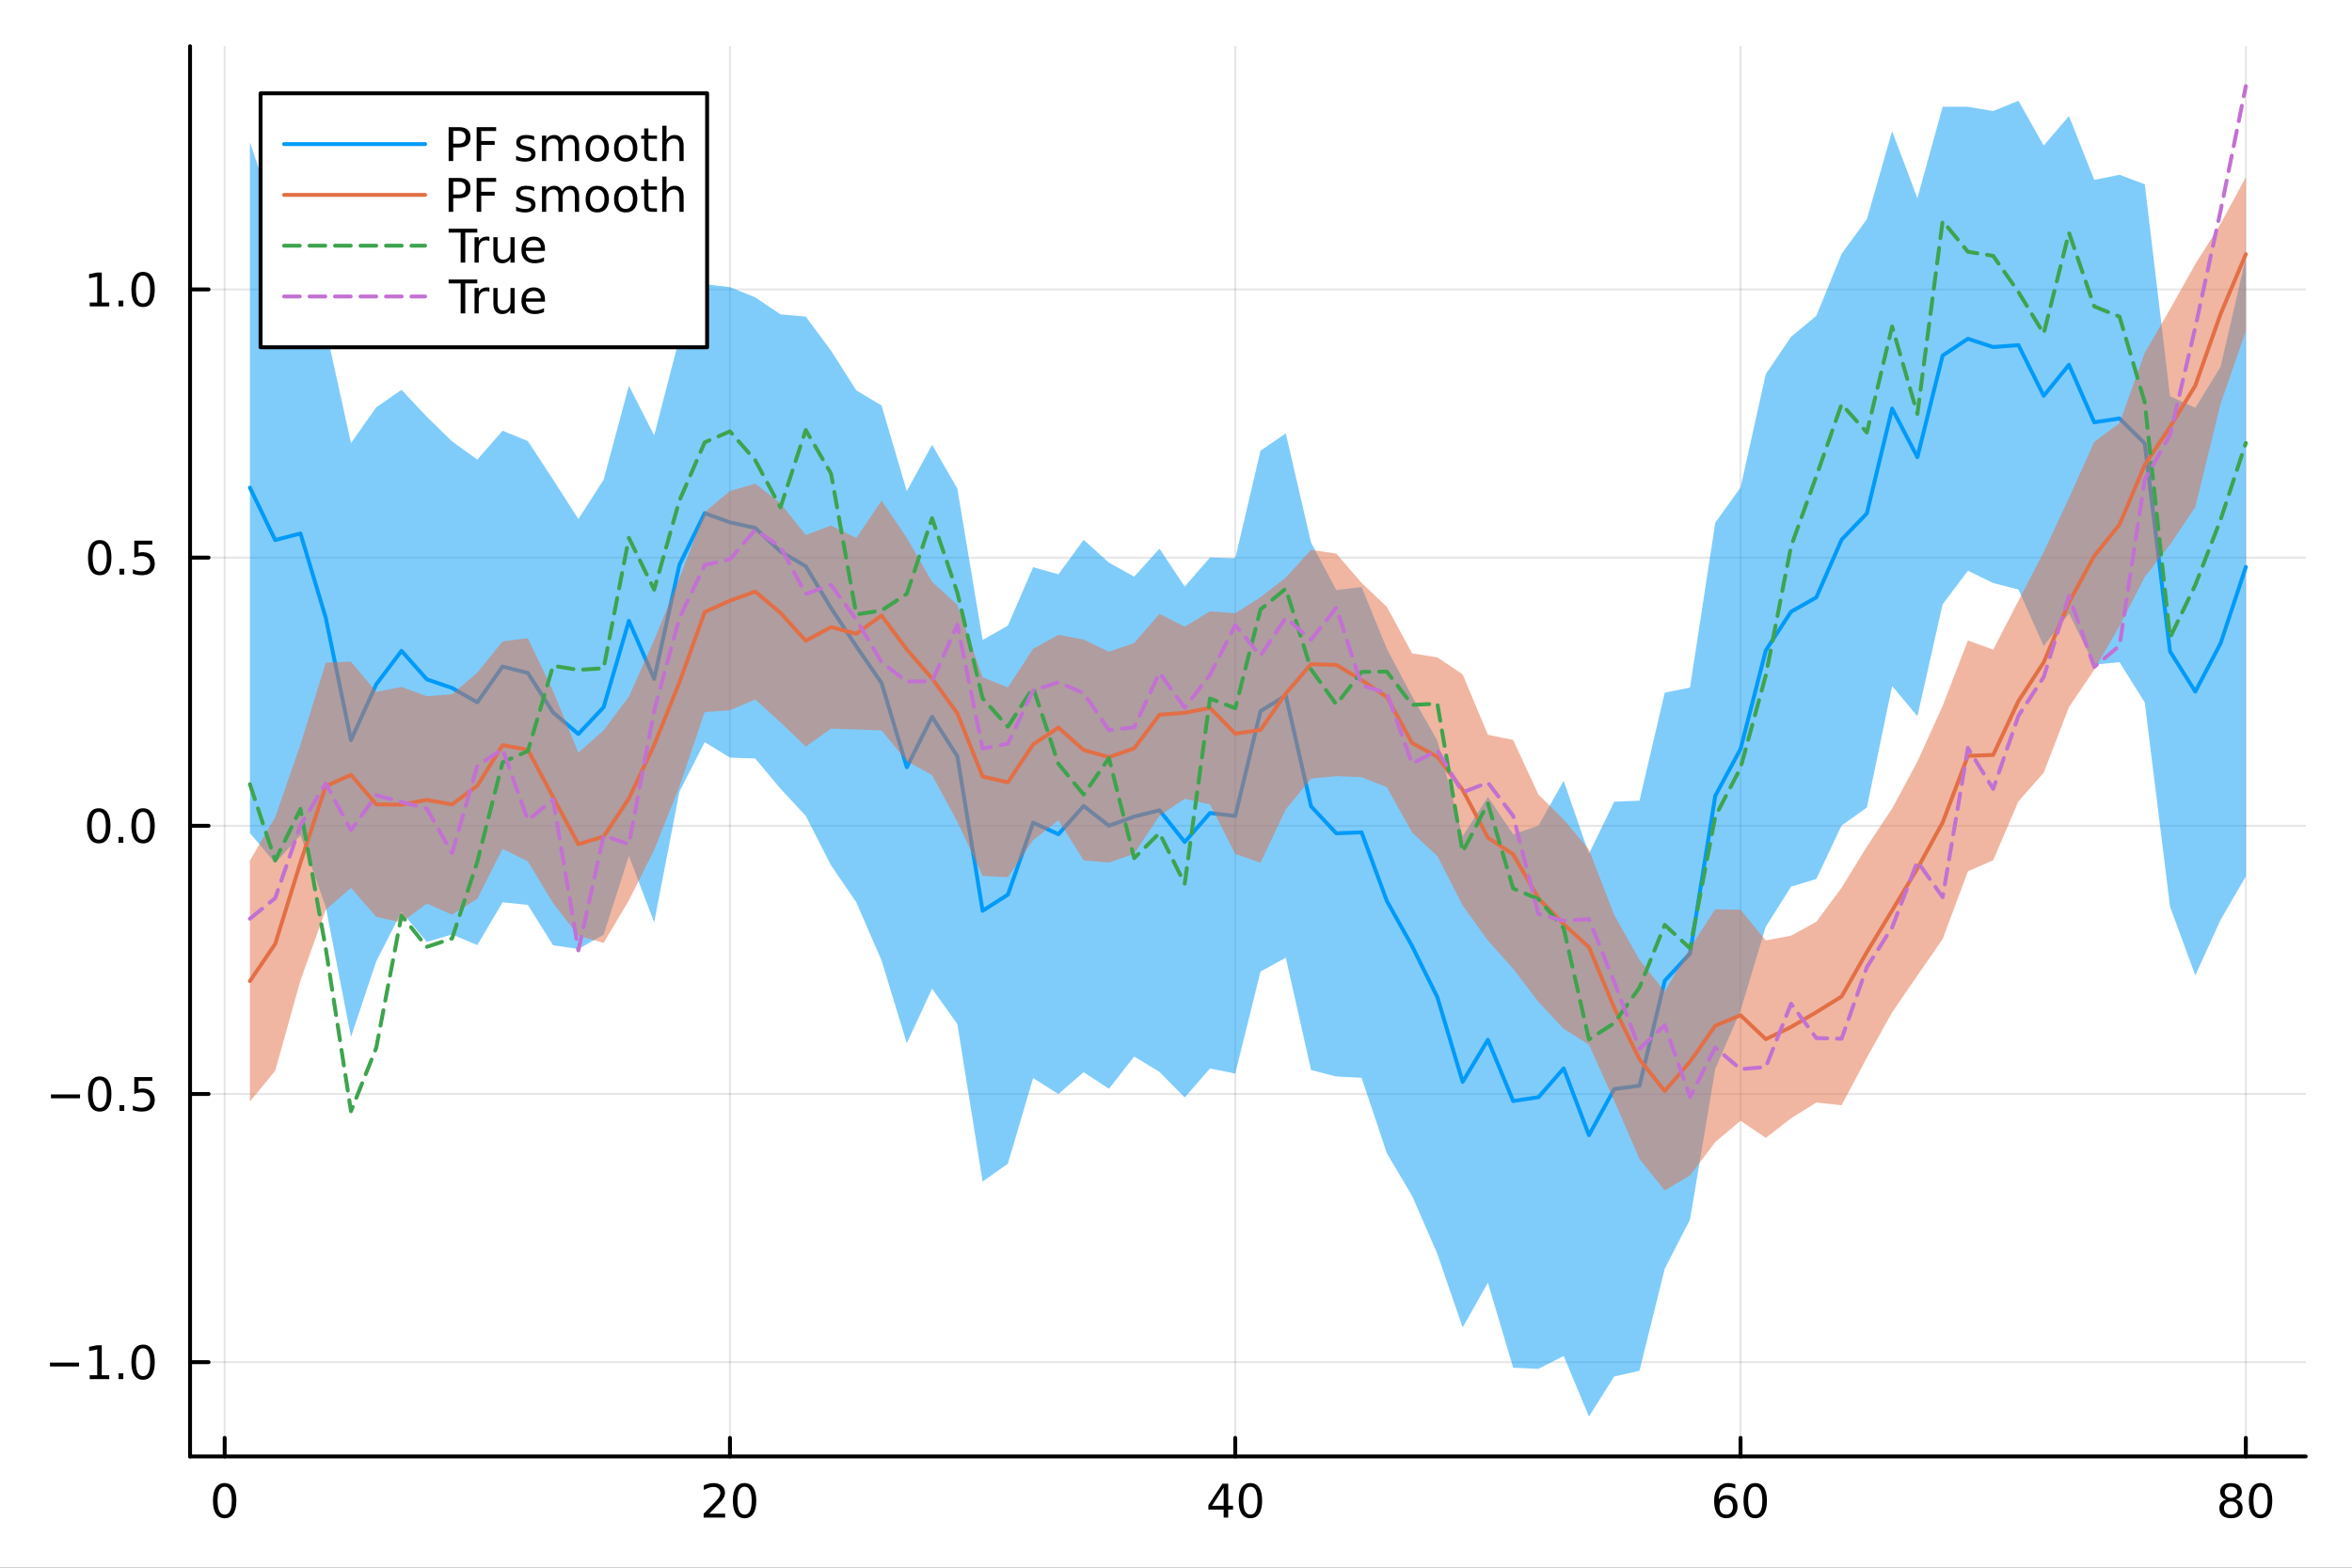 <?xml version="1.0" encoding="utf-8"?>
<svg xmlns="http://www.w3.org/2000/svg" xmlns:xlink="http://www.w3.org/1999/xlink" width="600" height="400" viewBox="0 0 2400 1600">
<rect x="0" y="0" width="2400" height="1600" fill="#333333" stroke="none"/>
<defs>
  <clipPath id="clip550">
    <rect x="0" y="0" width="2400" height="1600"/>
  </clipPath>
</defs>
<path clip-path="url(#clip550)" d="M0 1600 L2400 1600 L2400 0 L0 0  Z" fill="#ffffff" fill-rule="evenodd" fill-opacity="1"/>
<defs>
  <clipPath id="clip551">
    <rect x="480" y="0" width="1681" height="1600"/>
  </clipPath>
</defs>
<path clip-path="url(#clip550)" d="M193.936 1486.45 L2352.76 1486.45 L2352.76 47.244 L193.936 47.244  Z" fill="#ffffff" fill-rule="evenodd" fill-opacity="1"/>
<defs>
  <clipPath id="clip552">
    <rect x="193" y="47" width="2160" height="1440"/>
  </clipPath>
</defs>
<polyline clip-path="url(#clip552)" style="stroke:#000000; stroke-linecap:round; stroke-linejoin:round; stroke-width:2; stroke-opacity:0.1; fill:none" points="229.255,1486.45 229.255,47.244 "/>
<polyline clip-path="url(#clip552)" style="stroke:#000000; stroke-linecap:round; stroke-linejoin:round; stroke-width:2; stroke-opacity:0.1; fill:none" points="744.855,1486.45 744.855,47.244 "/>
<polyline clip-path="url(#clip552)" style="stroke:#000000; stroke-linecap:round; stroke-linejoin:round; stroke-width:2; stroke-opacity:0.1; fill:none" points="1260.46,1486.45 1260.46,47.244 "/>
<polyline clip-path="url(#clip552)" style="stroke:#000000; stroke-linecap:round; stroke-linejoin:round; stroke-width:2; stroke-opacity:0.1; fill:none" points="1776.06,1486.45 1776.06,47.244 "/>
<polyline clip-path="url(#clip552)" style="stroke:#000000; stroke-linecap:round; stroke-linejoin:round; stroke-width:2; stroke-opacity:0.1; fill:none" points="2291.66,1486.45 2291.66,47.244 "/>
<polyline clip-path="url(#clip552)" style="stroke:#000000; stroke-linecap:round; stroke-linejoin:round; stroke-width:2; stroke-opacity:0.1; fill:none" points="193.936,1390.24 2352.76,1390.24 "/>
<polyline clip-path="url(#clip552)" style="stroke:#000000; stroke-linecap:round; stroke-linejoin:round; stroke-width:2; stroke-opacity:0.1; fill:none" points="193.936,1116.53 2352.76,1116.53 "/>
<polyline clip-path="url(#clip552)" style="stroke:#000000; stroke-linecap:round; stroke-linejoin:round; stroke-width:2; stroke-opacity:0.1; fill:none" points="193.936,842.824 2352.76,842.824 "/>
<polyline clip-path="url(#clip552)" style="stroke:#000000; stroke-linecap:round; stroke-linejoin:round; stroke-width:2; stroke-opacity:0.1; fill:none" points="193.936,569.116 2352.76,569.116 "/>
<polyline clip-path="url(#clip552)" style="stroke:#000000; stroke-linecap:round; stroke-linejoin:round; stroke-width:2; stroke-opacity:0.1; fill:none" points="193.936,295.408 2352.76,295.408 "/>
<polyline clip-path="url(#clip550)" style="stroke:#000000; stroke-linecap:round; stroke-linejoin:round; stroke-width:4; stroke-opacity:1; fill:none" points="193.936,1486.45 2352.76,1486.45 "/>
<polyline clip-path="url(#clip550)" style="stroke:#000000; stroke-linecap:round; stroke-linejoin:round; stroke-width:4; stroke-opacity:1; fill:none" points="229.255,1486.45 229.255,1467.55 "/>
<polyline clip-path="url(#clip550)" style="stroke:#000000; stroke-linecap:round; stroke-linejoin:round; stroke-width:4; stroke-opacity:1; fill:none" points="744.855,1486.45 744.855,1467.55 "/>
<polyline clip-path="url(#clip550)" style="stroke:#000000; stroke-linecap:round; stroke-linejoin:round; stroke-width:4; stroke-opacity:1; fill:none" points="1260.46,1486.45 1260.46,1467.55 "/>
<polyline clip-path="url(#clip550)" style="stroke:#000000; stroke-linecap:round; stroke-linejoin:round; stroke-width:4; stroke-opacity:1; fill:none" points="1776.06,1486.45 1776.06,1467.55 "/>
<polyline clip-path="url(#clip550)" style="stroke:#000000; stroke-linecap:round; stroke-linejoin:round; stroke-width:4; stroke-opacity:1; fill:none" points="2291.66,1486.45 2291.66,1467.55 "/>
<path clip-path="url(#clip550)" d="M229.255 1517.37 Q225.644 1517.37 223.815 1520.93 Q222.009 1524.47 222.009 1531.6 Q222.009 1538.71 223.815 1542.27 Q225.644 1545.82 229.255 1545.82 Q232.889 1545.82 234.694 1542.27 Q236.523 1538.71 236.523 1531.6 Q236.523 1524.47 234.694 1520.93 Q232.889 1517.37 229.255 1517.37 M229.255 1513.66 Q235.065 1513.66 238.12 1518.27 Q241.199 1522.85 241.199 1531.6 Q241.199 1540.33 238.12 1544.94 Q235.065 1549.52 229.255 1549.52 Q223.444 1549.52 220.366 1544.94 Q217.31 1540.33 217.31 1531.6 Q217.31 1522.85 220.366 1518.27 Q223.444 1513.66 229.255 1513.66 Z" fill="#000000" fill-rule="nonzero" fill-opacity="1" /><path clip-path="url(#clip550)" d="M723.629 1544.91 L739.948 1544.91 L739.948 1548.85 L718.004 1548.85 L718.004 1544.91 Q720.666 1542.16 725.249 1537.53 Q729.855 1532.88 731.036 1531.53 Q733.281 1529.01 734.161 1527.27 Q735.064 1525.51 735.064 1523.82 Q735.064 1521.07 733.119 1519.33 Q731.198 1517.6 728.096 1517.6 Q725.897 1517.6 723.443 1518.36 Q721.013 1519.13 718.235 1520.68 L718.235 1515.95 Q721.059 1514.82 723.513 1514.24 Q725.967 1513.66 728.004 1513.66 Q733.374 1513.66 736.568 1516.35 Q739.763 1519.03 739.763 1523.52 Q739.763 1525.65 738.953 1527.57 Q738.166 1529.47 736.059 1532.07 Q735.48 1532.74 732.379 1535.95 Q729.277 1539.15 723.629 1544.91 Z" fill="#000000" fill-rule="nonzero" fill-opacity="1" /><path clip-path="url(#clip550)" d="M759.763 1517.37 Q756.152 1517.37 754.323 1520.93 Q752.517 1524.47 752.517 1531.6 Q752.517 1538.71 754.323 1542.27 Q756.152 1545.82 759.763 1545.82 Q763.397 1545.82 765.202 1542.27 Q767.031 1538.71 767.031 1531.6 Q767.031 1524.47 765.202 1520.93 Q763.397 1517.37 759.763 1517.37 M759.763 1513.66 Q765.573 1513.66 768.628 1518.27 Q771.707 1522.85 771.707 1531.6 Q771.707 1540.33 768.628 1544.94 Q765.573 1549.52 759.763 1549.52 Q753.952 1549.52 750.874 1544.94 Q747.818 1540.33 747.818 1531.6 Q747.818 1522.85 750.874 1518.27 Q753.952 1513.66 759.763 1513.66 Z" fill="#000000" fill-rule="nonzero" fill-opacity="1" /><path clip-path="url(#clip550)" d="M1248.63 1518.36 L1236.82 1536.81 L1248.63 1536.81 L1248.63 1518.36 M1247.4 1514.29 L1253.28 1514.29 L1253.28 1536.81 L1258.21 1536.81 L1258.21 1540.7 L1253.28 1540.7 L1253.28 1548.85 L1248.63 1548.85 L1248.63 1540.7 L1233.03 1540.7 L1233.03 1536.19 L1247.4 1514.29 Z" fill="#000000" fill-rule="nonzero" fill-opacity="1" /><path clip-path="url(#clip550)" d="M1275.94 1517.37 Q1272.33 1517.37 1270.5 1520.93 Q1268.7 1524.47 1268.7 1531.6 Q1268.7 1538.71 1270.5 1542.27 Q1272.33 1545.82 1275.94 1545.82 Q1279.58 1545.82 1281.38 1542.27 Q1283.21 1538.71 1283.21 1531.6 Q1283.21 1524.47 1281.38 1520.93 Q1279.58 1517.37 1275.94 1517.37 M1275.94 1513.66 Q1281.75 1513.66 1284.81 1518.27 Q1287.89 1522.85 1287.89 1531.6 Q1287.89 1540.33 1284.81 1544.94 Q1281.75 1549.52 1275.94 1549.52 Q1270.13 1549.52 1267.05 1544.94 Q1264 1540.33 1264 1531.6 Q1264 1522.85 1267.05 1518.27 Q1270.13 1513.66 1275.94 1513.66 Z" fill="#000000" fill-rule="nonzero" fill-opacity="1" /><path clip-path="url(#clip550)" d="M1761.46 1529.7 Q1758.31 1529.7 1756.46 1531.86 Q1754.63 1534.01 1754.63 1537.76 Q1754.63 1541.49 1756.46 1543.66 Q1758.31 1545.82 1761.46 1545.82 Q1764.61 1545.82 1766.44 1543.66 Q1768.29 1541.49 1768.29 1537.76 Q1768.29 1534.01 1766.44 1531.86 Q1764.61 1529.7 1761.46 1529.7 M1770.74 1515.05 L1770.74 1519.31 Q1768.98 1518.48 1767.18 1518.04 Q1765.4 1517.6 1763.64 1517.6 Q1759.01 1517.6 1756.55 1520.72 Q1754.12 1523.85 1753.78 1530.17 Q1755.14 1528.15 1757.2 1527.09 Q1759.26 1526 1761.74 1526 Q1766.95 1526 1769.96 1529.17 Q1772.99 1532.32 1772.99 1537.76 Q1772.99 1543.08 1769.84 1546.3 Q1766.69 1549.52 1761.46 1549.52 Q1755.47 1549.52 1752.3 1544.94 Q1749.12 1540.33 1749.12 1531.6 Q1749.12 1523.41 1753.01 1518.55 Q1756.9 1513.66 1763.45 1513.66 Q1765.21 1513.66 1766.99 1514.01 Q1768.8 1514.36 1770.74 1515.05 Z" fill="#000000" fill-rule="nonzero" fill-opacity="1" /><path clip-path="url(#clip550)" d="M1791.04 1517.37 Q1787.43 1517.37 1785.61 1520.93 Q1783.8 1524.47 1783.8 1531.6 Q1783.8 1538.71 1785.61 1542.27 Q1787.43 1545.82 1791.04 1545.82 Q1794.68 1545.82 1796.48 1542.27 Q1798.31 1538.71 1798.31 1531.6 Q1798.31 1524.47 1796.48 1520.93 Q1794.68 1517.37 1791.04 1517.37 M1791.04 1513.66 Q1796.86 1513.66 1799.91 1518.27 Q1802.99 1522.85 1802.99 1531.6 Q1802.99 1540.33 1799.91 1544.94 Q1796.86 1549.52 1791.04 1549.52 Q1785.23 1549.52 1782.16 1544.94 Q1779.1 1540.33 1779.1 1531.6 Q1779.1 1522.85 1782.16 1518.27 Q1785.23 1513.66 1791.04 1513.66 Z" fill="#000000" fill-rule="nonzero" fill-opacity="1" /><path clip-path="url(#clip550)" d="M2276.53 1532.44 Q2273.2 1532.44 2271.28 1534.22 Q2269.38 1536 2269.38 1539.13 Q2269.38 1542.25 2271.28 1544.03 Q2273.2 1545.82 2276.53 1545.82 Q2279.86 1545.82 2281.78 1544.03 Q2283.71 1542.23 2283.71 1539.13 Q2283.71 1536 2281.78 1534.22 Q2279.89 1532.44 2276.53 1532.44 M2271.85 1530.45 Q2268.84 1529.7 2267.16 1527.64 Q2265.49 1525.58 2265.49 1522.62 Q2265.49 1518.48 2268.43 1516.07 Q2271.39 1513.66 2276.53 1513.66 Q2281.69 1513.66 2284.63 1516.07 Q2287.57 1518.48 2287.57 1522.62 Q2287.57 1525.58 2285.88 1527.64 Q2284.22 1529.7 2281.23 1530.45 Q2284.61 1531.23 2286.48 1533.52 Q2288.38 1535.82 2288.38 1539.13 Q2288.38 1544.15 2285.3 1546.83 Q2282.25 1549.52 2276.53 1549.52 Q2270.81 1549.52 2267.73 1546.83 Q2264.68 1544.15 2264.68 1539.13 Q2264.68 1535.82 2266.58 1533.52 Q2268.47 1531.23 2271.85 1530.45 M2270.14 1523.06 Q2270.14 1525.75 2271.81 1527.25 Q2273.5 1528.76 2276.53 1528.76 Q2279.54 1528.76 2281.23 1527.25 Q2282.94 1525.75 2282.94 1523.06 Q2282.94 1520.38 2281.23 1518.87 Q2279.54 1517.37 2276.53 1517.37 Q2273.5 1517.37 2271.81 1518.87 Q2270.14 1520.38 2270.14 1523.06 Z" fill="#000000" fill-rule="nonzero" fill-opacity="1" /><path clip-path="url(#clip550)" d="M2306.69 1517.37 Q2303.08 1517.37 2301.25 1520.93 Q2299.45 1524.47 2299.45 1531.6 Q2299.45 1538.71 2301.25 1542.27 Q2303.08 1545.82 2306.69 1545.82 Q2310.33 1545.82 2312.13 1542.27 Q2313.96 1538.71 2313.96 1531.6 Q2313.96 1524.47 2312.13 1520.93 Q2310.33 1517.37 2306.69 1517.37 M2306.69 1513.66 Q2312.5 1513.66 2315.56 1518.27 Q2318.64 1522.85 2318.64 1531.6 Q2318.64 1540.33 2315.56 1544.94 Q2312.5 1549.52 2306.69 1549.52 Q2300.88 1549.52 2297.8 1544.94 Q2294.75 1540.33 2294.75 1531.6 Q2294.75 1522.85 2297.8 1518.27 Q2300.88 1513.66 2306.69 1513.66 Z" fill="#000000" fill-rule="nonzero" fill-opacity="1" /><polyline clip-path="url(#clip550)" style="stroke:#000000; stroke-linecap:round; stroke-linejoin:round; stroke-width:4; stroke-opacity:1; fill:none" points="193.936,1486.45 193.936,47.244 "/>
<polyline clip-path="url(#clip550)" style="stroke:#000000; stroke-linecap:round; stroke-linejoin:round; stroke-width:4; stroke-opacity:1; fill:none" points="193.936,1390.24 212.834,1390.24 "/>
<polyline clip-path="url(#clip550)" style="stroke:#000000; stroke-linecap:round; stroke-linejoin:round; stroke-width:4; stroke-opacity:1; fill:none" points="193.936,1116.53 212.834,1116.53 "/>
<polyline clip-path="url(#clip550)" style="stroke:#000000; stroke-linecap:round; stroke-linejoin:round; stroke-width:4; stroke-opacity:1; fill:none" points="193.936,842.824 212.834,842.824 "/>
<polyline clip-path="url(#clip550)" style="stroke:#000000; stroke-linecap:round; stroke-linejoin:round; stroke-width:4; stroke-opacity:1; fill:none" points="193.936,569.116 212.834,569.116 "/>
<polyline clip-path="url(#clip550)" style="stroke:#000000; stroke-linecap:round; stroke-linejoin:round; stroke-width:4; stroke-opacity:1; fill:none" points="193.936,295.408 212.834,295.408 "/>
<path clip-path="url(#clip550)" d="M50.992 1390.69 L80.668 1390.69 L80.668 1394.63 L50.992 1394.63 L50.992 1390.69 Z" fill="#000000" fill-rule="nonzero" fill-opacity="1" /><path clip-path="url(#clip550)" d="M91.571 1403.58 L99.21 1403.58 L99.21 1377.22 L90.899 1378.89 L90.899 1374.63 L99.163 1372.96 L103.839 1372.96 L103.839 1403.58 L111.478 1403.58 L111.478 1407.52 L91.571 1407.52 L91.571 1403.58 Z" fill="#000000" fill-rule="nonzero" fill-opacity="1" /><path clip-path="url(#clip550)" d="M120.922 1401.64 L125.807 1401.64 L125.807 1407.52 L120.922 1407.52 L120.922 1401.64 Z" fill="#000000" fill-rule="nonzero" fill-opacity="1" /><path clip-path="url(#clip550)" d="M145.992 1376.04 Q142.381 1376.04 140.552 1379.6 Q138.746 1383.14 138.746 1390.27 Q138.746 1397.38 140.552 1400.95 Q142.381 1404.49 145.992 1404.49 Q149.626 1404.49 151.431 1400.95 Q153.26 1397.38 153.26 1390.27 Q153.26 1383.14 151.431 1379.6 Q149.626 1376.04 145.992 1376.04 M145.992 1372.33 Q151.802 1372.33 154.857 1376.94 Q157.936 1381.52 157.936 1390.27 Q157.936 1399 154.857 1403.61 Q151.802 1408.19 145.992 1408.19 Q140.181 1408.19 137.103 1403.61 Q134.047 1399 134.047 1390.27 Q134.047 1381.52 137.103 1376.94 Q140.181 1372.33 145.992 1372.33 Z" fill="#000000" fill-rule="nonzero" fill-opacity="1" /><path clip-path="url(#clip550)" d="M51.987 1116.98 L81.663 1116.98 L81.663 1120.92 L51.987 1120.92 L51.987 1116.98 Z" fill="#000000" fill-rule="nonzero" fill-opacity="1" /><path clip-path="url(#clip550)" d="M101.756 1102.33 Q98.145 1102.33 96.316 1105.9 Q94.51 1109.44 94.51 1116.57 Q94.51 1123.67 96.316 1127.24 Q98.145 1130.78 101.756 1130.78 Q105.39 1130.78 107.196 1127.24 Q109.024 1123.67 109.024 1116.57 Q109.024 1109.44 107.196 1105.9 Q105.39 1102.33 101.756 1102.33 M101.756 1098.63 Q107.566 1098.63 110.621 1103.23 Q113.7 1107.82 113.7 1116.57 Q113.7 1125.29 110.621 1129.9 Q107.566 1134.48 101.756 1134.48 Q95.946 1134.48 92.867 1129.9 Q89.811 1125.29 89.811 1116.57 Q89.811 1107.82 92.867 1103.23 Q95.946 1098.63 101.756 1098.63 Z" fill="#000000" fill-rule="nonzero" fill-opacity="1" /><path clip-path="url(#clip550)" d="M121.918 1127.93 L126.802 1127.93 L126.802 1133.81 L121.918 1133.81 L121.918 1127.93 Z" fill="#000000" fill-rule="nonzero" fill-opacity="1" /><path clip-path="url(#clip550)" d="M137.033 1099.25 L155.39 1099.25 L155.39 1103.19 L141.316 1103.19 L141.316 1111.66 Q142.334 1111.31 143.353 1111.15 Q144.371 1110.96 145.39 1110.96 Q151.177 1110.96 154.556 1114.14 Q157.936 1117.31 157.936 1122.72 Q157.936 1128.3 154.464 1131.4 Q150.992 1134.48 144.672 1134.48 Q142.496 1134.48 140.228 1134.11 Q137.982 1133.74 135.575 1133 L135.575 1128.3 Q137.658 1129.44 139.881 1129.99 Q142.103 1130.55 144.58 1130.55 Q148.584 1130.55 150.922 1128.44 Q153.26 1126.34 153.26 1122.72 Q153.26 1119.11 150.922 1117.01 Q148.584 1114.9 144.58 1114.9 Q142.705 1114.9 140.83 1115.32 Q138.978 1115.73 137.033 1116.61 L137.033 1099.25 Z" fill="#000000" fill-rule="nonzero" fill-opacity="1" /><path clip-path="url(#clip550)" d="M100.76 828.623 Q97.149 828.623 95.321 832.187 Q93.515 835.729 93.515 842.859 Q93.515 849.965 95.321 853.53 Q97.149 857.072 100.76 857.072 Q104.395 857.072 106.2 853.53 Q108.029 849.965 108.029 842.859 Q108.029 835.729 106.2 832.187 Q104.395 828.623 100.76 828.623 M100.76 824.919 Q106.571 824.919 109.626 829.525 Q112.705 834.109 112.705 842.859 Q112.705 851.585 109.626 856.192 Q106.571 860.775 100.76 860.775 Q94.95 860.775 91.871 856.192 Q88.816 851.585 88.816 842.859 Q88.816 834.109 91.871 829.525 Q94.95 824.919 100.76 824.919 Z" fill="#000000" fill-rule="nonzero" fill-opacity="1" /><path clip-path="url(#clip550)" d="M120.922 854.224 L125.807 854.224 L125.807 860.104 L120.922 860.104 L120.922 854.224 Z" fill="#000000" fill-rule="nonzero" fill-opacity="1" /><path clip-path="url(#clip550)" d="M145.992 828.623 Q142.381 828.623 140.552 832.187 Q138.746 835.729 138.746 842.859 Q138.746 849.965 140.552 853.53 Q142.381 857.072 145.992 857.072 Q149.626 857.072 151.431 853.53 Q153.26 849.965 153.26 842.859 Q153.26 835.729 151.431 832.187 Q149.626 828.623 145.992 828.623 M145.992 824.919 Q151.802 824.919 154.857 829.525 Q157.936 834.109 157.936 842.859 Q157.936 851.585 154.857 856.192 Q151.802 860.775 145.992 860.775 Q140.181 860.775 137.103 856.192 Q134.047 851.585 134.047 842.859 Q134.047 834.109 137.103 829.525 Q140.181 824.919 145.992 824.919 Z" fill="#000000" fill-rule="nonzero" fill-opacity="1" /><path clip-path="url(#clip550)" d="M101.756 554.915 Q98.145 554.915 96.316 558.48 Q94.51 562.021 94.51 569.151 Q94.51 576.257 96.316 579.822 Q98.145 583.364 101.756 583.364 Q105.39 583.364 107.196 579.822 Q109.024 576.257 109.024 569.151 Q109.024 562.021 107.196 558.48 Q105.39 554.915 101.756 554.915 M101.756 551.211 Q107.566 551.211 110.621 555.817 Q113.7 560.401 113.7 569.151 Q113.7 577.878 110.621 582.484 Q107.566 587.067 101.756 587.067 Q95.946 587.067 92.867 582.484 Q89.811 577.878 89.811 569.151 Q89.811 560.401 92.867 555.817 Q95.946 551.211 101.756 551.211 Z" fill="#000000" fill-rule="nonzero" fill-opacity="1" /><path clip-path="url(#clip550)" d="M121.918 580.516 L126.802 580.516 L126.802 586.396 L121.918 586.396 L121.918 580.516 Z" fill="#000000" fill-rule="nonzero" fill-opacity="1" /><path clip-path="url(#clip550)" d="M137.033 551.836 L155.39 551.836 L155.39 555.771 L141.316 555.771 L141.316 564.243 Q142.334 563.896 143.353 563.734 Q144.371 563.549 145.39 563.549 Q151.177 563.549 154.556 566.72 Q157.936 569.891 157.936 575.308 Q157.936 580.887 154.464 583.989 Q150.992 587.067 144.672 587.067 Q142.496 587.067 140.228 586.697 Q137.982 586.327 135.575 585.586 L135.575 580.887 Q137.658 582.021 139.881 582.577 Q142.103 583.132 144.58 583.132 Q148.584 583.132 150.922 581.026 Q153.26 578.919 153.26 575.308 Q153.26 571.697 150.922 569.591 Q148.584 567.484 144.58 567.484 Q142.705 567.484 140.83 567.901 Q138.978 568.317 137.033 569.197 L137.033 551.836 Z" fill="#000000" fill-rule="nonzero" fill-opacity="1" /><path clip-path="url(#clip550)" d="M91.571 308.753 L99.21 308.753 L99.21 282.387 L90.899 284.054 L90.899 279.795 L99.163 278.128 L103.839 278.128 L103.839 308.753 L111.478 308.753 L111.478 312.688 L91.571 312.688 L91.571 308.753 Z" fill="#000000" fill-rule="nonzero" fill-opacity="1" /><path clip-path="url(#clip550)" d="M120.922 306.808 L125.807 306.808 L125.807 312.688 L120.922 312.688 L120.922 306.808 Z" fill="#000000" fill-rule="nonzero" fill-opacity="1" /><path clip-path="url(#clip550)" d="M145.992 281.207 Q142.381 281.207 140.552 284.772 Q138.746 288.313 138.746 295.443 Q138.746 302.549 140.552 306.114 Q142.381 309.656 145.992 309.656 Q149.626 309.656 151.431 306.114 Q153.26 302.549 153.26 295.443 Q153.26 288.313 151.431 284.772 Q149.626 281.207 145.992 281.207 M145.992 277.503 Q151.802 277.503 154.857 282.11 Q157.936 286.693 157.936 295.443 Q157.936 304.17 154.857 308.776 Q151.802 313.359 145.992 313.359 Q140.181 313.359 137.103 308.776 Q134.047 304.17 134.047 295.443 Q134.047 286.693 137.103 282.11 Q140.181 277.503 145.992 277.503 Z" fill="#000000" fill-rule="nonzero" fill-opacity="1" /><path clip-path="url(#clip552)" d="M255.035 850.271 L280.815 880.926 L306.595 852.408 L332.375 925.512 L358.155 1058.37 L383.935 981.182 L409.715 930.69 L435.495 961.283 L461.275 953.77 L487.055 964.557 L512.835 920.912 L538.615 923.591 L564.395 964.793 L590.175 968.493 L615.955 953.951 L641.735 873.577 L667.515 941.338 L693.295 808.042 L719.075 757.393 L744.855 773.246 L770.635 774.134 L796.415 804.958 L822.195 832.704 L847.975 883.147 L873.755 920.868 L899.535 980.213 L925.316 1064.77 L951.096 1009.03 L976.876 1045.11 L1002.66 1205.89 L1028.44 1187.66 L1054.22 1100.27 L1080 1116.61 L1105.78 1094.22 L1131.56 1111.21 L1157.34 1078.35 L1183.12 1093.93 L1208.9 1120.11 L1234.68 1090.5 L1260.46 1095.68 L1286.24 991.604 L1312.02 977.391 L1337.8 1092.08 L1363.58 1098.71 L1389.36 1099.93 L1415.14 1176.97 L1440.92 1220.55 L1466.7 1279.77 L1492.48 1354.84 L1518.26 1309.16 L1544.04 1395.9 L1569.82 1397.01 L1595.6 1383.88 L1621.38 1445.72 L1647.16 1404.86 L1672.94 1399 L1698.72 1294.86 L1724.5 1244.75 L1750.28 1090.93 L1776.06 1031.3 L1801.84 945.781 L1827.62 904.939 L1853.4 897.098 L1879.18 842.508 L1904.96 824.186 L1930.74 700.128 L1956.52 730.958 L1982.3 616.732 L2008.08 582.488 L2033.86 595.08 L2059.64 601.619 L2085.42 659.349 L2111.2 626.215 L2136.98 678.391 L2162.76 675.815 L2188.54 716.973 L2214.32 925.295 L2240.1 995.521 L2265.88 938.895 L2291.66 894.378 L2291.66 263.014 L2265.88 374.369 L2240.1 416.205 L2214.32 404.367 L2188.54 188.074 L2162.76 178.372 L2136.98 183.591 L2111.2 118.405 L2085.42 148.553 L2059.64 102.884 L2033.86 113.346 L2008.08 109.002 L1982.3 108.947 L1956.52 202.289 L1930.74 133.829 L1904.96 223.745 L1879.18 259.061 L1853.4 322.328 L1827.62 343.682 L1801.84 381.776 L1776.06 497.516 L1750.28 533.507 L1724.5 701.694 L1698.72 706.919 L1672.94 817.169 L1647.16 818.211 L1621.38 871.391 L1595.6 796.919 L1569.82 842.694 L1544.04 851.499 L1518.26 813.321 L1492.48 853.547 L1466.7 755.816 L1440.92 710.669 L1415.14 662.087 L1389.36 599.079 L1363.58 602.267 L1337.8 553.768 L1312.02 442.293 L1286.24 460.013 L1260.46 569.855 L1234.68 569.022 L1208.9 598.656 L1183.12 559.959 L1157.34 588.548 L1131.56 574.24 L1105.78 550.966 L1080 586.181 L1054.22 578.881 L1028.44 638.505 L1002.66 653.188 L976.876 498.614 L951.096 453.967 L925.316 501.265 L899.535 413.828 L873.755 398.412 L847.975 357.902 L822.195 323.084 L796.415 320.863 L770.635 303.46 L744.855 293.047 L719.075 290.085 L693.295 344.782 L667.515 444.369 L641.735 393.665 L615.955 489.544 L590.175 529.762 L564.395 489.504 L538.615 450.16 L512.835 439.56 L487.055 469.03 L461.275 450.486 L435.495 425.35 L409.715 397.847 L383.935 415.65 L358.155 452.28 L332.375 335.26 L306.595 236.531 L280.815 221.449 L255.035 145.21  Z" fill="#009af9" fill-rule="evenodd" fill-opacity="0.5"/>
<polyline clip-path="url(#clip552)" style="stroke:#009af9; stroke-linecap:round; stroke-linejoin:round; stroke-width:4; stroke-opacity:1; fill:none" points="255.035,497.741 280.815,551.188 306.595,544.469 332.375,630.386 358.155,755.325 383.935,698.416 409.715,664.268 435.495,693.317 461.275,702.128 487.055,716.794 512.835,680.236 538.615,686.875 564.395,727.148 590.175,749.127 615.955,721.747 641.735,633.621 667.515,692.853 693.295,576.412 719.075,523.739 744.855,533.147 770.635,538.797 796.415,562.911 822.195,577.894 847.975,620.524 873.755,659.64 899.535,697.021 925.316,783.018 951.096,731.499 976.876,771.864 1002.66,929.539 1028.44,913.083 1054.22,839.575 1080,851.396 1105.78,822.595 1131.56,842.726 1157.34,833.449 1183.12,826.946 1208.9,859.385 1234.68,829.763 1260.46,832.769 1286.24,725.808 1312.02,709.842 1337.8,822.924 1363.58,850.487 1389.36,849.502 1415.14,919.531 1440.92,965.61 1466.7,1017.79 1492.48,1104.19 1518.26,1061.24 1544.04,1123.7 1569.82,1119.85 1595.6,1090.4 1621.38,1158.55 1647.16,1111.53 1672.94,1108.08 1698.72,1000.89 1724.5,973.222 1750.28,812.218 1776.06,764.406 1801.84,663.778 1827.62,624.31 1853.4,609.713 1879.18,550.784 1904.96,523.966 1930.74,416.979 1956.52,466.623 1982.3,362.839 2008.08,345.745 2033.86,354.213 2059.64,352.251 2085.42,403.951 2111.2,372.31 2136.98,430.991 2162.76,427.094 2188.54,452.523 2214.32,664.831 2240.1,705.863 2265.88,656.632 2291.66,578.696 "/>
<path clip-path="url(#clip552)" d="M255.035 1124.31 L280.815 1092.81 L306.595 1000.58 L332.375 928.567 L358.155 906.237 L383.935 935.796 L409.715 941.444 L435.495 922.173 L461.275 933.478 L487.055 917.379 L512.835 866.315 L538.615 879.195 L564.395 921.776 L590.175 955.067 L615.955 962.309 L641.735 918.921 L667.515 867.546 L693.295 802.81 L719.075 726.707 L744.855 724.936 L770.635 713.902 L796.415 737.229 L822.195 761.947 L847.975 743.694 L873.755 744.501 L899.535 745.526 L925.316 776.818 L951.096 791.107 L976.876 838.698 L1002.66 893.926 L1028.44 895.306 L1054.22 857.406 L1080 837.223 L1105.78 878.091 L1131.56 880.349 L1157.34 871.428 L1183.12 832.494 L1208.9 815.303 L1234.68 820.961 L1260.46 871.602 L1286.24 880.448 L1312.02 826.111 L1337.8 794.671 L1363.58 792.142 L1389.36 793.153 L1415.14 803.413 L1440.92 849.766 L1466.7 873.737 L1492.48 924.06 L1518.26 959.895 L1544.04 988.67 L1569.82 1022.63 L1595.6 1050 L1621.38 1066.31 L1647.16 1123.43 L1672.94 1182.85 L1698.72 1215.02 L1724.5 1199.63 L1750.28 1165.59 L1776.06 1143.88 L1801.84 1161.32 L1827.62 1141.32 L1853.4 1125.28 L1879.18 1128.06 L1904.96 1079.41 L1930.74 1033.28 L1956.52 995.63 L1982.3 958.425 L2008.08 889.231 L2033.86 877.979 L2059.64 817.825 L2085.42 788.643 L2111.2 721.662 L2136.98 683.643 L2162.76 639.015 L2188.54 588.828 L2214.32 555.879 L2240.1 517.492 L2265.88 412.346 L2291.66 338.01 L2291.66 180.849 L2265.88 228.496 L2240.1 269.547 L2214.32 315.577 L2188.54 360.041 L2162.76 431.808 L2136.98 450.958 L2111.2 508.305 L2085.42 563.367 L2059.64 613.142 L2033.86 663.006 L2008.08 653.657 L1982.3 720.427 L1956.52 777.252 L1930.74 825.169 L1904.96 864.028 L1879.18 906.047 L1853.4 940.793 L1827.62 954.94 L1801.84 959.858 L1776.06 928.45 L1750.28 928 L1724.5 967.449 L1698.72 1012.09 L1672.94 979.504 L1647.16 933.841 L1621.38 867.058 L1595.6 836.39 L1569.82 810.888 L1544.04 755.239 L1518.26 749.886 L1492.48 688.242 L1466.7 670.905 L1440.92 666.841 L1415.14 619.315 L1389.36 594.891 L1363.58 565.023 L1337.8 561.143 L1312.02 589.479 L1286.24 609.519 L1260.46 625.877 L1234.68 623.872 L1208.9 639.596 L1183.12 626.492 L1157.34 656.169 L1131.56 665.205 L1105.78 652.806 L1080 647.904 L1054.22 662.087 L1028.44 701.589 L1002.66 691.198 L976.876 617.399 L951.096 593.722 L925.316 548.876 L899.535 510.945 L873.755 549.075 L847.975 536.363 L822.195 546.023 L796.415 513.683 L770.635 493.625 L744.855 501.121 L719.075 522.62 L693.295 590.099 L667.515 653.151 L641.735 710.974 L615.955 745.283 L590.175 768.104 L564.395 705.324 L538.615 651.332 L512.835 654.635 L487.055 686.427 L461.275 708.568 L435.495 710.54 L409.715 701.154 L383.935 706.141 L358.155 675.33 L332.375 676.258 L306.595 760.009 L280.815 833.947 L255.035 878.264  Z" fill="#e26f46" fill-rule="evenodd" fill-opacity="0.5"/>
<polyline clip-path="url(#clip552)" style="stroke:#e26f46; stroke-linecap:round; stroke-linejoin:round; stroke-width:4; stroke-opacity:1; fill:none" points="255.035,1001.29 280.815,963.379 306.595,880.296 332.375,802.412 358.155,790.784 383.935,820.969 409.715,821.299 435.495,816.357 461.275,821.023 487.055,801.903 512.835,760.475 538.615,765.264 564.395,813.55 590.175,861.586 615.955,853.796 641.735,814.948 667.515,760.349 693.295,696.454 719.075,624.663 744.855,613.029 770.635,603.763 796.415,625.456 822.195,653.985 847.975,640.028 873.755,646.788 899.535,628.235 925.316,662.847 951.096,692.414 976.876,728.048 1002.66,792.562 1028.44,798.447 1054.22,759.747 1080,742.563 1105.78,765.448 1131.56,772.777 1157.34,763.798 1183.12,729.493 1208.9,727.449 1234.68,722.416 1260.46,748.739 1286.24,744.983 1312.02,707.795 1337.8,677.907 1363.58,678.582 1389.36,694.022 1415.14,711.364 1440.92,758.303 1466.7,772.321 1492.48,806.151 1518.26,854.891 1544.04,871.955 1569.82,916.761 1595.6,943.193 1621.38,966.686 1647.16,1028.64 1672.94,1081.18 1698.72,1113.56 1724.5,1083.54 1750.28,1046.8 1776.06,1036.17 1801.84,1060.59 1827.62,1048.13 1853.4,1033.04 1879.18,1017.05 1904.96,971.718 1930.74,929.223 1956.52,886.441 1982.3,839.426 2008.08,771.444 2033.86,770.493 2059.64,715.484 2085.42,676.005 2111.2,614.984 2136.98,567.3 2162.76,535.412 2188.54,474.434 2214.32,435.728 2240.1,393.519 2265.88,320.421 2291.66,259.429 "/>
<polyline clip-path="url(#clip552)" style="stroke:#3da44d; stroke-linecap:round; stroke-linejoin:round; stroke-width:4; stroke-opacity:1; fill:none" stroke-dasharray="16, 10" points="255.035,800.443 280.815,878.178 306.595,825.578 332.375,967.721 358.155,1134.11 383.935,1069.32 409.715,934.292 435.495,966.411 461.275,957.81 487.055,879.365 512.835,778.043 538.615,766.55 564.395,679.496 590.175,683.695 615.955,681.999 641.735,548.961 667.515,601.845 693.295,510.803 719.075,451.488 744.855,440.239 770.635,469.715 796.415,517.788 822.195,438.856 847.975,483.267 873.755,627.045 899.535,623.117 925.316,606.057 951.096,528.913 976.876,604.819 1002.66,712.714 1028.44,741.67 1054.22,701.813 1080,779.533 1105.78,810.932 1131.56,773.737 1157.34,875.892 1183.12,850.168 1208.9,901.918 1234.68,712.947 1260.46,722.815 1286.24,622.04 1312.02,600.77 1337.8,683.167 1363.58,718.905 1389.36,685.77 1415.14,685.427 1440.92,719.401 1466.7,718.204 1492.48,869.558 1518.26,819.887 1544.04,906.818 1569.82,917.56 1595.6,947.419 1621.38,1060.84 1647.16,1044.2 1672.94,1007.86 1698.72,943.953 1724.5,967.811 1750.28,833.309 1776.06,783.706 1801.84,689.344 1827.62,557.592 1853.4,485.987 1879.18,412.522 1904.96,441.423 1930.74,333.208 1956.52,422.402 1982.3,225.6 2008.08,256.935 2033.86,261.131 2059.64,298.048 2085.42,340.501 2111.2,237.475 2136.98,312.743 2162.76,323.157 2188.54,410.738 2214.32,650.809 2240.1,597.085 2265.88,530.462 2291.66,452.152 "/>
<polyline clip-path="url(#clip552)" style="stroke:#c271d2; stroke-linecap:round; stroke-linejoin:round; stroke-width:4; stroke-opacity:1; fill:none" stroke-dasharray="16, 10" points="255.035,937.663 280.815,916.618 306.595,842.279 332.375,799.586 358.155,847.315 383.935,811.598 409.715,818.522 435.495,825.255 461.275,870.671 487.055,781.616 512.835,764.453 538.615,837.139 564.395,816.008 590.175,969.948 615.955,852.742 641.735,861.651 667.515,725.249 693.295,630.633 719.075,576.708 744.855,570.749 770.635,540.748 796.415,558.258 822.195,606.196 847.975,596.996 873.755,632.43 899.535,675.86 925.316,695.665 951.096,695.229 976.876,637.698 1002.66,764.049 1028.44,759.034 1054.22,704.669 1080,696.329 1105.78,707.382 1131.56,745.197 1157.34,742.207 1183.12,686.636 1208.9,722.406 1234.68,688.657 1260.46,638.007 1286.24,669.235 1312.02,630.484 1337.8,653.024 1363.58,620.144 1389.36,699.329 1415.14,707.354 1440.92,779.397 1466.7,765.78 1492.48,808.677 1518.26,798.715 1544.04,832.746 1569.82,932.845 1595.6,939.746 1621.38,938.073 1647.16,1002.14 1672.94,1070.33 1698.72,1046.36 1724.5,1119.53 1750.28,1069.14 1776.06,1091.17 1801.84,1089.02 1827.62,1024.41 1853.4,1059.49 1879.18,1060.13 1904.96,987.146 1930.74,946.515 1956.52,879.259 1982.3,915.656 2008.08,763.318 2033.86,805.245 2059.64,730.563 2085.42,690.946 2111.2,608.104 2136.98,680.63 2162.76,659.07 2188.54,489.347 2214.32,443.983 2240.1,334.152 2265.88,215.21 2291.66,87.976 "/>
<path clip-path="url(#clip550)" d="M265.897 354.418 L721.546 354.418 L721.546 95.218 L265.897 95.218  Z" fill="#ffffff" fill-rule="evenodd" fill-opacity="1"/>
<polyline clip-path="url(#clip550)" style="stroke:#000000; stroke-linecap:round; stroke-linejoin:round; stroke-width:4; stroke-opacity:1; fill:none" points="265.897,354.418 721.546,354.418 721.546,95.218 265.897,95.218 265.897,354.418 "/>
<polyline clip-path="url(#clip550)" style="stroke:#009af9; stroke-linecap:round; stroke-linejoin:round; stroke-width:4; stroke-opacity:1; fill:none" points="289.884,147.058 433.805,147.058 "/>
<path clip-path="url(#clip550)" d="M462.468 133.62 L462.468 146.606 L468.347 146.606 Q471.611 146.606 473.394 144.916 Q475.176 143.227 475.176 140.102 Q475.176 137 473.394 135.31 Q471.611 133.62 468.347 133.62 L462.468 133.62 M457.792 129.778 L468.347 129.778 Q474.157 129.778 477.12 132.416 Q480.106 135.032 480.106 140.102 Q480.106 145.217 477.12 147.833 Q474.157 150.449 468.347 150.449 L462.468 150.449 L462.468 164.338 L457.792 164.338 L457.792 129.778 Z" fill="#000000" fill-rule="nonzero" fill-opacity="1" /><path clip-path="url(#clip550)" d="M486.38 129.778 L506.241 129.778 L506.241 133.713 L491.055 133.713 L491.055 143.898 L504.759 143.898 L504.759 147.833 L491.055 147.833 L491.055 164.338 L486.38 164.338 L486.38 129.778 Z" fill="#000000" fill-rule="nonzero" fill-opacity="1" /><path clip-path="url(#clip550)" d="M545.06 139.176 L545.06 143.203 Q543.254 142.277 541.31 141.815 Q539.365 141.352 537.282 141.352 Q534.111 141.352 532.514 142.324 Q530.94 143.296 530.94 145.24 Q530.94 146.722 532.074 147.578 Q533.208 148.412 536.634 149.176 L538.092 149.5 Q542.629 150.472 544.527 152.254 Q546.449 154.014 546.449 157.185 Q546.449 160.796 543.578 162.902 Q540.731 165.009 535.731 165.009 Q533.648 165.009 531.379 164.592 Q529.134 164.199 526.634 163.388 L526.634 158.99 Q528.995 160.217 531.287 160.842 Q533.578 161.444 535.824 161.444 Q538.833 161.444 540.453 160.426 Q542.074 159.384 542.074 157.509 Q542.074 155.773 540.893 154.847 Q539.736 153.921 535.777 153.064 L534.296 152.717 Q530.338 151.884 528.578 150.171 Q526.819 148.435 526.819 145.426 Q526.819 141.768 529.412 139.778 Q532.004 137.787 536.773 137.787 Q539.134 137.787 541.217 138.134 Q543.301 138.481 545.06 139.176 Z" fill="#000000" fill-rule="nonzero" fill-opacity="1" /><path clip-path="url(#clip550)" d="M573.416 143.389 Q575.013 140.518 577.236 139.153 Q579.458 137.787 582.467 137.787 Q586.518 137.787 588.717 140.634 Q590.916 143.458 590.916 148.689 L590.916 164.338 L586.634 164.338 L586.634 148.828 Q586.634 145.102 585.314 143.296 Q583.995 141.49 581.286 141.49 Q577.976 141.49 576.055 143.69 Q574.134 145.889 574.134 149.685 L574.134 164.338 L569.851 164.338 L569.851 148.828 Q569.851 145.078 568.532 143.296 Q567.212 141.49 564.458 141.49 Q561.194 141.49 559.273 143.713 Q557.351 145.912 557.351 149.685 L557.351 164.338 L553.069 164.338 L553.069 138.412 L557.351 138.412 L557.351 142.44 Q558.81 140.055 560.847 138.921 Q562.884 137.787 565.685 137.787 Q568.509 137.787 570.476 139.222 Q572.467 140.657 573.416 143.389 Z" fill="#000000" fill-rule="nonzero" fill-opacity="1" /><path clip-path="url(#clip550)" d="M609.458 141.398 Q606.032 141.398 604.041 144.083 Q602.05 146.745 602.05 151.398 Q602.05 156.051 604.018 158.736 Q606.009 161.398 609.458 161.398 Q612.86 161.398 614.851 158.713 Q616.842 156.027 616.842 151.398 Q616.842 146.791 614.851 144.106 Q612.86 141.398 609.458 141.398 M609.458 137.787 Q615.013 137.787 618.184 141.398 Q621.356 145.009 621.356 151.398 Q621.356 157.764 618.184 161.398 Q615.013 165.009 609.458 165.009 Q603.879 165.009 600.708 161.398 Q597.56 157.764 597.56 151.398 Q597.56 145.009 600.708 141.398 Q603.879 137.787 609.458 137.787 Z" fill="#000000" fill-rule="nonzero" fill-opacity="1" /><path clip-path="url(#clip550)" d="M638.462 141.398 Q635.036 141.398 633.045 144.083 Q631.055 146.745 631.055 151.398 Q631.055 156.051 633.022 158.736 Q635.013 161.398 638.462 161.398 Q641.865 161.398 643.856 158.713 Q645.846 156.027 645.846 151.398 Q645.846 146.791 643.856 144.106 Q641.865 141.398 638.462 141.398 M638.462 137.787 Q644.018 137.787 647.189 141.398 Q650.36 145.009 650.36 151.398 Q650.36 157.764 647.189 161.398 Q644.018 165.009 638.462 165.009 Q632.883 165.009 629.712 161.398 Q626.564 157.764 626.564 151.398 Q626.564 145.009 629.712 141.398 Q632.883 137.787 638.462 137.787 Z" fill="#000000" fill-rule="nonzero" fill-opacity="1" /><path clip-path="url(#clip550)" d="M661.633 131.051 L661.633 138.412 L670.406 138.412 L670.406 141.722 L661.633 141.722 L661.633 155.796 Q661.633 158.967 662.49 159.87 Q663.369 160.773 666.031 160.773 L670.406 160.773 L670.406 164.338 L666.031 164.338 Q661.101 164.338 659.226 162.509 Q657.351 160.657 657.351 155.796 L657.351 141.722 L654.226 141.722 L654.226 138.412 L657.351 138.412 L657.351 131.051 L661.633 131.051 Z" fill="#000000" fill-rule="nonzero" fill-opacity="1" /><path clip-path="url(#clip550)" d="M697.559 148.689 L697.559 164.338 L693.3 164.338 L693.3 148.828 Q693.3 145.148 691.865 143.319 Q690.429 141.49 687.559 141.49 Q684.11 141.49 682.119 143.69 Q680.129 145.889 680.129 149.685 L680.129 164.338 L675.846 164.338 L675.846 128.319 L680.129 128.319 L680.129 142.44 Q681.656 140.102 683.716 138.944 Q685.8 137.787 688.508 137.787 Q692.976 137.787 695.267 140.565 Q697.559 143.319 697.559 148.689 Z" fill="#000000" fill-rule="nonzero" fill-opacity="1" /><polyline clip-path="url(#clip550)" style="stroke:#e26f46; stroke-linecap:round; stroke-linejoin:round; stroke-width:4; stroke-opacity:1; fill:none" points="289.884,198.898 433.805,198.898 "/>
<path clip-path="url(#clip550)" d="M462.468 185.46 L462.468 198.446 L468.347 198.446 Q471.611 198.446 473.394 196.756 Q475.176 195.067 475.176 191.942 Q475.176 188.84 473.394 187.15 Q471.611 185.46 468.347 185.46 L462.468 185.46 M457.792 181.618 L468.347 181.618 Q474.157 181.618 477.12 184.256 Q480.106 186.872 480.106 191.942 Q480.106 197.057 477.12 199.673 Q474.157 202.289 468.347 202.289 L462.468 202.289 L462.468 216.178 L457.792 216.178 L457.792 181.618 Z" fill="#000000" fill-rule="nonzero" fill-opacity="1" /><path clip-path="url(#clip550)" d="M486.38 181.618 L506.241 181.618 L506.241 185.553 L491.055 185.553 L491.055 195.738 L504.759 195.738 L504.759 199.673 L491.055 199.673 L491.055 216.178 L486.38 216.178 L486.38 181.618 Z" fill="#000000" fill-rule="nonzero" fill-opacity="1" /><path clip-path="url(#clip550)" d="M545.06 191.016 L545.06 195.043 Q543.254 194.117 541.31 193.655 Q539.365 193.192 537.282 193.192 Q534.111 193.192 532.514 194.164 Q530.94 195.136 530.94 197.08 Q530.94 198.562 532.074 199.418 Q533.208 200.252 536.634 201.016 L538.092 201.34 Q542.629 202.312 544.527 204.094 Q546.449 205.854 546.449 209.025 Q546.449 212.636 543.578 214.742 Q540.731 216.849 535.731 216.849 Q533.648 216.849 531.379 216.432 Q529.134 216.039 526.634 215.228 L526.634 210.83 Q528.995 212.057 531.287 212.682 Q533.578 213.284 535.824 213.284 Q538.833 213.284 540.453 212.266 Q542.074 211.224 542.074 209.349 Q542.074 207.613 540.893 206.687 Q539.736 205.761 535.777 204.904 L534.296 204.557 Q530.338 203.724 528.578 202.011 Q526.819 200.275 526.819 197.266 Q526.819 193.608 529.412 191.618 Q532.004 189.627 536.773 189.627 Q539.134 189.627 541.217 189.974 Q543.301 190.321 545.06 191.016 Z" fill="#000000" fill-rule="nonzero" fill-opacity="1" /><path clip-path="url(#clip550)" d="M573.416 195.229 Q575.013 192.358 577.236 190.993 Q579.458 189.627 582.467 189.627 Q586.518 189.627 588.717 192.474 Q590.916 195.298 590.916 200.529 L590.916 216.178 L586.634 216.178 L586.634 200.668 Q586.634 196.942 585.314 195.136 Q583.995 193.33 581.286 193.33 Q577.976 193.33 576.055 195.53 Q574.134 197.729 574.134 201.525 L574.134 216.178 L569.851 216.178 L569.851 200.668 Q569.851 196.918 568.532 195.136 Q567.212 193.33 564.458 193.33 Q561.194 193.33 559.273 195.553 Q557.351 197.752 557.351 201.525 L557.351 216.178 L553.069 216.178 L553.069 190.252 L557.351 190.252 L557.351 194.28 Q558.81 191.895 560.847 190.761 Q562.884 189.627 565.685 189.627 Q568.509 189.627 570.476 191.062 Q572.467 192.497 573.416 195.229 Z" fill="#000000" fill-rule="nonzero" fill-opacity="1" /><path clip-path="url(#clip550)" d="M609.458 193.238 Q606.032 193.238 604.041 195.923 Q602.05 198.585 602.05 203.238 Q602.05 207.891 604.018 210.576 Q606.009 213.238 609.458 213.238 Q612.86 213.238 614.851 210.553 Q616.842 207.867 616.842 203.238 Q616.842 198.631 614.851 195.946 Q612.86 193.238 609.458 193.238 M609.458 189.627 Q615.013 189.627 618.184 193.238 Q621.356 196.849 621.356 203.238 Q621.356 209.604 618.184 213.238 Q615.013 216.849 609.458 216.849 Q603.879 216.849 600.708 213.238 Q597.56 209.604 597.56 203.238 Q597.56 196.849 600.708 193.238 Q603.879 189.627 609.458 189.627 Z" fill="#000000" fill-rule="nonzero" fill-opacity="1" /><path clip-path="url(#clip550)" d="M638.462 193.238 Q635.036 193.238 633.045 195.923 Q631.055 198.585 631.055 203.238 Q631.055 207.891 633.022 210.576 Q635.013 213.238 638.462 213.238 Q641.865 213.238 643.856 210.553 Q645.846 207.867 645.846 203.238 Q645.846 198.631 643.856 195.946 Q641.865 193.238 638.462 193.238 M638.462 189.627 Q644.018 189.627 647.189 193.238 Q650.36 196.849 650.36 203.238 Q650.36 209.604 647.189 213.238 Q644.018 216.849 638.462 216.849 Q632.883 216.849 629.712 213.238 Q626.564 209.604 626.564 203.238 Q626.564 196.849 629.712 193.238 Q632.883 189.627 638.462 189.627 Z" fill="#000000" fill-rule="nonzero" fill-opacity="1" /><path clip-path="url(#clip550)" d="M661.633 182.891 L661.633 190.252 L670.406 190.252 L670.406 193.562 L661.633 193.562 L661.633 207.636 Q661.633 210.807 662.49 211.71 Q663.369 212.613 666.031 212.613 L670.406 212.613 L670.406 216.178 L666.031 216.178 Q661.101 216.178 659.226 214.349 Q657.351 212.497 657.351 207.636 L657.351 193.562 L654.226 193.562 L654.226 190.252 L657.351 190.252 L657.351 182.891 L661.633 182.891 Z" fill="#000000" fill-rule="nonzero" fill-opacity="1" /><path clip-path="url(#clip550)" d="M697.559 200.529 L697.559 216.178 L693.3 216.178 L693.3 200.668 Q693.3 196.988 691.865 195.159 Q690.429 193.33 687.559 193.33 Q684.11 193.33 682.119 195.53 Q680.129 197.729 680.129 201.525 L680.129 216.178 L675.846 216.178 L675.846 180.159 L680.129 180.159 L680.129 194.28 Q681.656 191.942 683.716 190.784 Q685.8 189.627 688.508 189.627 Q692.976 189.627 695.267 192.405 Q697.559 195.159 697.559 200.529 Z" fill="#000000" fill-rule="nonzero" fill-opacity="1" /><polyline clip-path="url(#clip550)" style="stroke:#3da44d; stroke-linecap:round; stroke-linejoin:round; stroke-width:4; stroke-opacity:1; fill:none" stroke-dasharray="16, 10" points="289.884,250.738 433.805,250.738 "/>
<path clip-path="url(#clip550)" d="M457.792 233.458 L487.028 233.458 L487.028 237.393 L474.759 237.393 L474.759 268.018 L470.06 268.018 L470.06 237.393 L457.792 237.393 L457.792 233.458 Z" fill="#000000" fill-rule="nonzero" fill-opacity="1" /><path clip-path="url(#clip550)" d="M499.412 246.073 Q498.694 245.657 497.838 245.471 Q497.005 245.263 495.986 245.263 Q492.375 245.263 490.43 247.624 Q488.509 249.962 488.509 254.36 L488.509 268.018 L484.227 268.018 L484.227 242.092 L488.509 242.092 L488.509 246.12 Q489.852 243.758 492.005 242.624 Q494.157 241.467 497.236 241.467 Q497.676 241.467 498.208 241.536 Q498.741 241.583 499.389 241.698 L499.412 246.073 Z" fill="#000000" fill-rule="nonzero" fill-opacity="1" /><path clip-path="url(#clip550)" d="M503.44 257.786 L503.44 242.092 L507.699 242.092 L507.699 257.624 Q507.699 261.305 509.134 263.156 Q510.569 264.985 513.44 264.985 Q516.889 264.985 518.879 262.786 Q520.893 260.587 520.893 256.791 L520.893 242.092 L525.153 242.092 L525.153 268.018 L520.893 268.018 L520.893 264.036 Q519.342 266.397 517.282 267.555 Q515.245 268.689 512.537 268.689 Q508.069 268.689 505.754 265.911 Q503.44 263.133 503.44 257.786 M514.157 241.467 L514.157 241.467 Z" fill="#000000" fill-rule="nonzero" fill-opacity="1" /><path clip-path="url(#clip550)" d="M556.101 253.99 L556.101 256.073 L536.518 256.073 Q536.796 260.471 539.157 262.786 Q541.541 265.078 545.777 265.078 Q548.231 265.078 550.523 264.476 Q552.838 263.874 555.106 262.67 L555.106 266.698 Q552.814 267.67 550.407 268.18 Q548 268.689 545.523 268.689 Q539.319 268.689 535.685 265.078 Q532.074 261.467 532.074 255.309 Q532.074 248.944 535.5 245.217 Q538.949 241.467 544.782 241.467 Q550.013 241.467 553.046 244.846 Q556.101 248.203 556.101 253.99 M551.842 252.74 Q551.796 249.245 549.875 247.161 Q547.976 245.078 544.828 245.078 Q541.264 245.078 539.111 247.092 Q536.981 249.106 536.657 252.763 L551.842 252.74 Z" fill="#000000" fill-rule="nonzero" fill-opacity="1" /><polyline clip-path="url(#clip550)" style="stroke:#c271d2; stroke-linecap:round; stroke-linejoin:round; stroke-width:4; stroke-opacity:1; fill:none" stroke-dasharray="16, 10" points="289.884,302.578 433.805,302.578 "/>
<path clip-path="url(#clip550)" d="M457.792 285.298 L487.028 285.298 L487.028 289.233 L474.759 289.233 L474.759 319.858 L470.06 319.858 L470.06 289.233 L457.792 289.233 L457.792 285.298 Z" fill="#000000" fill-rule="nonzero" fill-opacity="1" /><path clip-path="url(#clip550)" d="M499.412 297.913 Q498.694 297.497 497.838 297.311 Q497.005 297.103 495.986 297.103 Q492.375 297.103 490.43 299.464 Q488.509 301.802 488.509 306.2 L488.509 319.858 L484.227 319.858 L484.227 293.932 L488.509 293.932 L488.509 297.96 Q489.852 295.598 492.005 294.464 Q494.157 293.307 497.236 293.307 Q497.676 293.307 498.208 293.376 Q498.741 293.423 499.389 293.538 L499.412 297.913 Z" fill="#000000" fill-rule="nonzero" fill-opacity="1" /><path clip-path="url(#clip550)" d="M503.44 309.626 L503.44 293.932 L507.699 293.932 L507.699 309.464 Q507.699 313.145 509.134 314.996 Q510.569 316.825 513.44 316.825 Q516.889 316.825 518.879 314.626 Q520.893 312.427 520.893 308.631 L520.893 293.932 L525.153 293.932 L525.153 319.858 L520.893 319.858 L520.893 315.876 Q519.342 318.237 517.282 319.395 Q515.245 320.529 512.537 320.529 Q508.069 320.529 505.754 317.751 Q503.44 314.973 503.44 309.626 M514.157 293.307 L514.157 293.307 Z" fill="#000000" fill-rule="nonzero" fill-opacity="1" /><path clip-path="url(#clip550)" d="M556.101 305.83 L556.101 307.913 L536.518 307.913 Q536.796 312.311 539.157 314.626 Q541.541 316.918 545.777 316.918 Q548.231 316.918 550.523 316.316 Q552.838 315.714 555.106 314.51 L555.106 318.538 Q552.814 319.51 550.407 320.02 Q548 320.529 545.523 320.529 Q539.319 320.529 535.685 316.918 Q532.074 313.307 532.074 307.149 Q532.074 300.784 535.5 297.057 Q538.949 293.307 544.782 293.307 Q550.013 293.307 553.046 296.686 Q556.101 300.043 556.101 305.83 M551.842 304.58 Q551.796 301.085 549.875 299.001 Q547.976 296.918 544.828 296.918 Q541.264 296.918 539.111 298.932 Q536.981 300.946 536.657 304.603 L551.842 304.58 Z" fill="#000000" fill-rule="nonzero" fill-opacity="1" /></svg>
